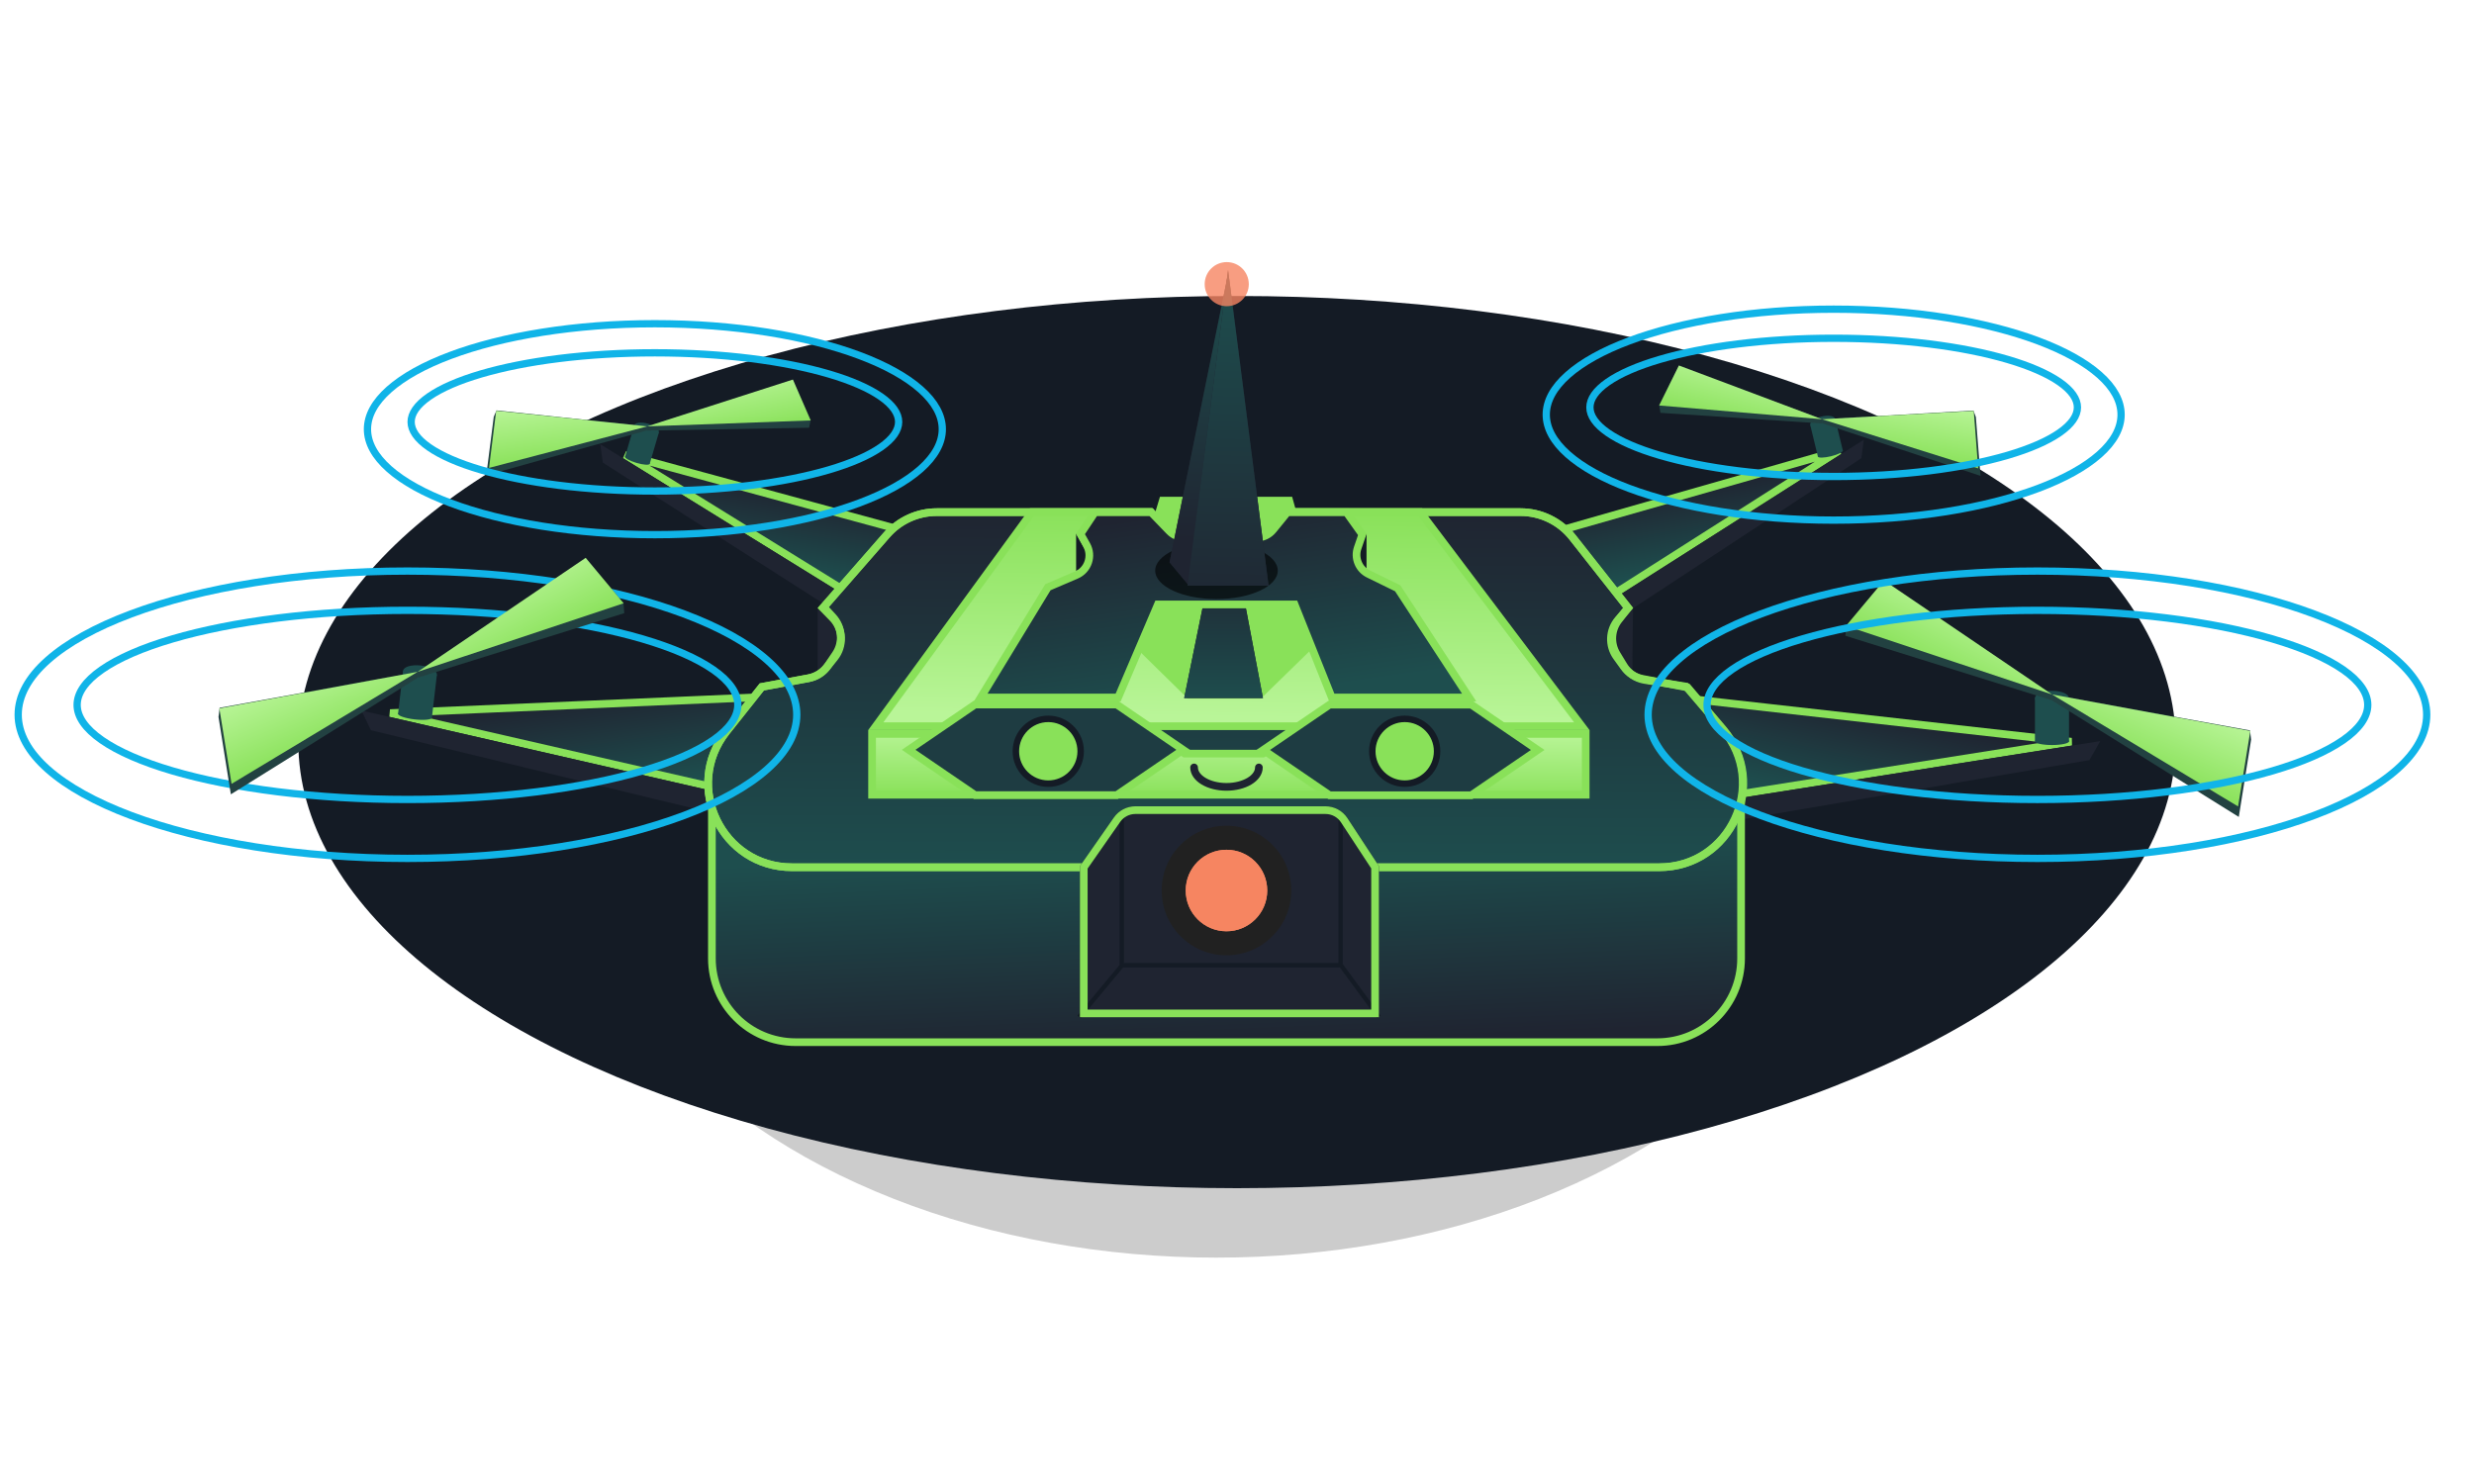 <svg width="170" height="102" viewBox="0 0 170 102" fill="none" xmlns="http://www.w3.org/2000/svg">
<g style="mix-blend-mode:multiply" filter="url(#filter0_f_537_5546)">
<ellipse cx="83.59" cy="56.264" rx="44.366" ry="30.177" fill="black" fill-opacity="0.2"/>
</g>
<g filter="url(#filter1_f_537_5546)">
<ellipse cx="85" cy="51.006" rx="64.5" ry="30.662" fill="#141B25"/>
</g>
<path d="M62.131 36.487L42.947 31.268L59.611 41.574L62.131 36.487Z" fill="#1F2431"/>
<path d="M62.131 36.487L42.947 31.268L59.611 41.574L62.131 36.487Z" fill="url(#paint0_linear_537_5546)"/>
<path d="M62.131 36.487L42.947 31.268L59.611 41.574L62.131 36.487Z" stroke="#89E159" stroke-width="0.528"/>
<path d="M59.686 41.927L41.245 30.529L41.423 31.796L59.925 43.623L59.686 41.927Z" fill="#1F2431"/>
<path d="M52.598 47.901L26.809 49.014L51.191 54.609L52.598 47.901Z" fill="#1F2431"/>
<path d="M52.598 47.901L26.809 49.014L51.191 54.609L52.598 47.901Z" fill="url(#paint1_linear_537_5546)"/>
<path d="M52.598 47.901L26.809 49.014L51.191 54.609L52.598 47.901Z" stroke="#89E159" stroke-width="0.528"/>
<path d="M51.39 54.93L24.836 48.835L25.485 50.189L51.079 56.395L51.39 54.93Z" fill="#1F2431"/>
<path d="M107.263 36.446L126.379 30.982L109.848 41.5L107.263 36.446Z" fill="#1F2431"/>
<path d="M107.263 36.446L126.379 30.982L109.848 41.5L107.263 36.446Z" fill="url(#paint2_linear_537_5546)"/>
<path d="M107.263 36.446L126.379 30.982L109.848 41.5L107.263 36.446Z" stroke="#89E159" stroke-width="0.528"/>
<path d="M109.777 41.855L128.071 30.222L127.908 31.491L109.559 43.554L109.777 41.855Z" fill="#1F2431"/>
<path d="M116.684 48.099L142.336 50.981L117.626 54.888L116.684 48.099Z" fill="#1F2431"/>
<path d="M116.684 48.099L142.336 50.981L117.626 54.888L116.684 48.099Z" fill="url(#paint3_linear_537_5546)"/>
<path d="M116.684 48.099L142.336 50.981L117.626 54.888L116.684 48.099Z" stroke="#89E159" stroke-width="0.528"/>
<path d="M117.406 55.195L144.316 50.938L143.575 52.245L117.616 56.678L117.406 55.195Z" fill="#1F2431"/>
<path d="M56.183 44.621V41.798L58.536 44.169L56.183 47.751V44.621Z" fill="#1F2431"/>
<path d="M112.171 45.201L112.213 41.787L110.041 44.224L112.171 48.028V45.201Z" fill="#1F2431"/>
<path d="M119.637 53.912V65.879C119.637 69.056 117.062 71.631 113.885 71.631H54.67C51.493 71.631 48.918 69.056 48.918 65.879L48.918 53.503L74.73 57.733L74.876 57.756L74.973 57.644L77.432 54.778H91.41L93.563 57.365L93.657 57.477L93.802 57.457L119.637 53.912Z" fill="#1F2431"/>
<path d="M119.637 53.912V65.879C119.637 69.056 117.062 71.631 113.885 71.631H54.67C51.493 71.631 48.918 69.056 48.918 65.879L48.918 53.503L74.73 57.733L74.876 57.756L74.973 57.644L77.432 54.778H91.41L93.563 57.365L93.657 57.477L93.802 57.457L119.637 53.912Z" fill="url(#paint4_linear_537_5546)"/>
<path d="M119.637 53.912V65.879C119.637 69.056 117.062 71.631 113.885 71.631H54.67C51.493 71.631 48.918 69.056 48.918 65.879L48.918 53.503L74.73 57.733L74.876 57.756L74.973 57.644L77.432 54.778H91.41L93.563 57.365L93.657 57.477L93.802 57.457L119.637 53.912Z" stroke="#89E159" stroke-width="0.528"/>
<path d="M49.917 50.282L52.354 47.21L55.568 46.611C56.053 46.521 56.489 46.26 56.799 45.876L57.335 45.212C57.993 44.397 57.937 43.218 57.205 42.468L56.535 41.782L60.942 36.751C61.806 35.765 63.053 35.2 64.364 35.2H79.074L80.142 36.469C80.421 36.8 80.831 36.991 81.264 36.991H86.32C86.76 36.991 87.176 36.794 87.455 36.454L88.484 35.2H104.484C105.877 35.2 107.194 35.838 108.056 36.932L111.881 41.784L111.192 42.588C110.57 43.313 110.526 44.371 111.086 45.146L111.589 45.842C111.898 46.271 112.36 46.565 112.879 46.663L115.967 47.251L118.414 50.134C121.586 53.871 118.93 59.608 114.029 59.608H54.424C49.612 59.608 46.928 54.052 49.917 50.282Z" fill="#1F2431"/>
<path d="M49.917 50.282L52.354 47.21L55.568 46.611C56.053 46.521 56.489 46.26 56.799 45.876L57.335 45.212C57.993 44.397 57.937 43.218 57.205 42.468L56.535 41.782L60.942 36.751C61.806 35.765 63.053 35.2 64.364 35.2H79.074L80.142 36.469C80.421 36.8 80.831 36.991 81.264 36.991H86.32C86.76 36.991 87.176 36.794 87.455 36.454L88.484 35.2H104.484C105.877 35.2 107.194 35.838 108.056 36.932L111.881 41.784L111.192 42.588C110.57 43.313 110.526 44.371 111.086 45.146L111.589 45.842C111.898 46.271 112.36 46.565 112.879 46.663L115.967 47.251L118.414 50.134C121.586 53.871 118.93 59.608 114.029 59.608H54.424C49.612 59.608 46.928 54.052 49.917 50.282Z" fill="url(#paint5_linear_537_5546)"/>
<path d="M49.917 50.282L52.354 47.21L55.568 46.611C56.053 46.521 56.489 46.26 56.799 45.876L57.335 45.212C57.993 44.397 57.937 43.218 57.205 42.468L56.535 41.782L60.942 36.751C61.806 35.765 63.053 35.2 64.364 35.2H79.074L80.142 36.469C80.421 36.8 80.831 36.991 81.264 36.991H86.32C86.76 36.991 87.176 36.794 87.455 36.454L88.484 35.2H104.484C105.877 35.2 107.194 35.838 108.056 36.932L111.881 41.784L111.192 42.588C110.57 43.313 110.526 44.371 111.086 45.146L111.589 45.842C111.898 46.271 112.36 46.565 112.879 46.663L115.967 47.251L118.414 50.134C121.586 53.871 118.93 59.608 114.029 59.608H54.424C49.612 59.608 46.928 54.052 49.917 50.282Z" stroke="#89E159" stroke-width="0.528"/>
<path d="M49.913 50.283L52.345 47.216L55.558 46.621C56.104 46.519 56.586 46.203 56.897 45.742L57.423 44.962C57.958 44.168 57.878 43.109 57.229 42.405L56.609 41.731L60.942 36.76C61.806 35.768 63.056 35.2 64.371 35.2H79.074L80.142 36.469C80.421 36.8 80.831 36.991 81.264 36.991H86.32C86.76 36.991 87.176 36.794 87.455 36.454L88.484 35.2H104.482C105.876 35.2 107.194 35.839 108.056 36.935L111.871 41.783L111.226 42.609C110.697 43.287 110.642 44.22 111.087 44.955L111.313 44.818L111.087 44.955L111.577 45.763C111.892 46.283 112.419 46.638 113.019 46.734L115.862 47.188L118.366 50.124C121.55 53.858 118.897 59.608 113.99 59.608H54.42C49.609 59.608 46.924 54.053 49.913 50.283Z" stroke="#89E159" stroke-width="0.528"/>
<path d="M76.539 56.191C76.877 55.707 77.429 55.419 78.019 55.419H91.079C91.687 55.419 92.254 55.725 92.588 56.234L94.751 59.532V69.918H74.207V59.532L76.539 56.191Z" fill="#1F2431"/>
<path fill-rule="evenodd" clip-rule="evenodd" d="M77.179 66.494L74.267 69.996L74.036 69.804L76.927 66.326V55.767H77.228V66.193H91.966V55.915H92.267V66.26L94.873 69.811L94.63 69.989L92.066 66.494H77.179Z" fill="#141B25"/>
<path d="M76.756 56.342C77.044 55.929 77.516 55.683 78.019 55.683H91.079C91.598 55.683 92.082 55.944 92.367 56.379L94.487 59.611V69.654H74.471V59.615L76.756 56.342Z" stroke="#89E159" stroke-width="0.528"/>
<circle cx="84.277" cy="61.208" r="4.453" fill="#212121"/>
<circle cx="84.277" cy="61.208" r="2.8" fill="#F68561"/>
<g filter="url(#filter2_d_537_5546)">
<circle cx="84.277" cy="61.208" r="2.8" fill="#F68561"/>
</g>
<path d="M86.701 51.798H86.78L86.846 51.754L88.836 50.444H108.961V54.625H59.924V50.444H79.449L81.341 51.751L81.409 51.798H81.491H86.701Z" fill="url(#paint6_linear_537_5546)" stroke="#89E159" stroke-width="0.528"/>
<path d="M80.694 37.205L80.773 37.302H80.899H83.839H86.825H86.962L87.041 37.19L88.442 35.2H97.591L100.388 38.907L108.695 49.915H88.757H79.34H60.179L68.209 38.904L70.91 35.2H79.059L80.694 37.205Z" fill="url(#paint7_linear_537_5546)" stroke="#89E159" stroke-width="0.528"/>
<path d="M79.706 34.143H88.788L91.375 43.401L86.643 48.016H81.617L76.914 43.401L79.706 34.143Z" fill="#89E159"/>
<path d="M83.348 38.27H84.941L86.784 47.982H81.37L83.348 38.27Z" fill="#1F2431"/>
<path d="M83.348 38.27H84.941L86.784 47.982H81.37L83.348 38.27Z" fill="url(#paint8_linear_537_5546)"/>
<path d="M93.9 38.749V36.658L92.891 38.785L93.9 39.122V38.749Z" fill="#141B25"/>
<path d="M73.945 38.749V36.658L75.087 38.749L73.945 39.25L73.945 38.749Z" fill="#141B25"/>
<path d="M79.739 41.545H79.564L79.496 41.705L76.834 47.942H67.388L72.007 40.361L73.965 39.521C74.767 39.176 75.093 38.212 74.664 37.452L74.243 36.704L75.234 35.211H79.102L80.358 36.51C80.635 36.796 81.015 36.957 81.413 36.957H86.343C86.785 36.957 87.203 36.758 87.481 36.415L88.46 35.211H92.522L93.61 36.736L93.293 37.659C93.053 38.359 93.372 39.128 94.037 39.453L96.042 40.434L100.953 47.942H91.513L89.024 41.711L88.958 41.545H88.779H79.739Z" fill="#1F2431"/>
<path d="M79.739 41.545H79.564L79.496 41.705L76.834 47.942H67.388L72.007 40.361L73.965 39.521C74.767 39.176 75.093 38.212 74.664 37.452L74.243 36.704L75.234 35.211H79.102L80.358 36.51C80.635 36.796 81.015 36.957 81.413 36.957H86.343C86.785 36.957 87.203 36.758 87.481 36.415L88.46 35.211H92.522L93.61 36.736L93.293 37.659C93.053 38.359 93.372 39.128 94.037 39.453L96.042 40.434L100.953 47.942H91.513L89.024 41.711L88.958 41.545H88.779H79.739Z" fill="url(#paint9_linear_537_5546)"/>
<path d="M79.739 41.545H79.564L79.496 41.705L76.834 47.942H67.388L72.007 40.361L73.965 39.521C74.767 39.176 75.093 38.212 74.664 37.452L74.243 36.704L75.234 35.211H79.102L80.358 36.51C80.635 36.796 81.015 36.957 81.413 36.957H86.343C86.785 36.957 87.203 36.758 87.481 36.415L88.46 35.211H92.522L93.61 36.736L93.293 37.659C93.053 38.359 93.372 39.128 94.037 39.453L96.042 40.434L100.953 47.942H91.513L89.024 41.711L88.958 41.545H88.779H79.739Z" stroke="#89E159" stroke-width="0.528"/>
<path d="M67.001 54.651L62.438 51.537L67.001 48.422L76.736 48.422L81.299 51.537L76.736 54.651L67.001 54.651Z" fill="#1F2431"/>
<path d="M67.001 54.651L62.438 51.537L67.001 48.422L76.736 48.422L81.299 51.537L76.736 54.651L67.001 54.651Z" fill="#1E4E4E" fill-opacity="0.6"/>
<path d="M67.001 54.651L62.438 51.537L67.001 48.422L76.736 48.422L81.299 51.537L76.736 54.651L67.001 54.651Z" stroke="#89E159" stroke-width="0.528"/>
<path d="M91.364 54.661L86.801 51.546L91.364 48.432L101.099 48.432L105.662 51.546L101.099 54.661L91.364 54.661Z" fill="#1F2431"/>
<path d="M91.364 54.661L86.801 51.546L91.364 48.432L101.099 48.432L105.662 51.546L101.099 54.661L91.364 54.661Z" fill="#1E4E4E" fill-opacity="0.6"/>
<path d="M91.364 54.661L86.801 51.546L91.364 48.432L101.099 48.432L105.662 51.546L101.099 54.661L91.364 54.661Z" stroke="#89E159" stroke-width="0.528"/>
<circle cx="72.032" cy="51.636" r="2.449" fill="#141B25"/>
<circle cx="96.523" cy="51.636" r="2.449" fill="#141B25"/>
<g filter="url(#filter3_d_537_5546)">
<circle cx="72.032" cy="51.636" r="2.004" fill="#89E159"/>
</g>
<g filter="url(#filter4_d_537_5546)">
<circle cx="96.523" cy="51.636" r="2.004" fill="#89E159"/>
</g>
<g style="mix-blend-mode:multiply" filter="url(#filter5_f_537_5546)">
<ellipse cx="83.59" cy="39.221" rx="4.211" ry="1.955" fill="black" fill-opacity="0.6"/>
</g>
<path d="M84.386 18.819L81.706 40.257L80.366 38.649L84.386 18.819Z" fill="#1F2431"/>
<path d="M84.386 18.819L81.706 40.257L80.366 38.649L84.386 18.819Z" fill="url(#paint10_linear_537_5546)"/>
<path d="M84.386 18.552L87.17 40.258H81.601L84.386 18.552Z" fill="#1F2431"/>
<path d="M84.386 18.552L87.17 40.258H81.601L84.386 18.552Z" fill="url(#paint11_linear_537_5546)"/>
<g opacity="0.8" filter="url(#filter6_d_537_5546)">
<circle cx="84.295" cy="19.531" r="1.516" fill="#F68561"/>
</g>
<path d="M86.504 52.748C86.504 53.486 85.507 54.084 84.277 54.084C83.048 54.084 82.051 53.486 82.051 52.748" stroke="#1F2431" stroke-width="0.528" stroke-linecap="round"/>
<rect x="139.831" y="47.985" width="2.341" height="2.988" fill="#1E4E4E"/>
<ellipse cx="141.002" cy="47.986" rx="1.171" ry="0.506" fill="#1E4E4E"/>
<ellipse cx="141.002" cy="50.953" rx="1.171" ry="0.255" fill="#1E4E4E"/>
<rect x="124.39" y="29.21" width="1.764" height="2.251" transform="rotate(-13.591 124.39 29.21)" fill="#1E4E4E"/>
<ellipse cx="125.247" cy="29.002" rx="0.882" ry="0.381" transform="rotate(-13.591 125.247 29.002)" fill="#1E4E4E"/>
<ellipse cx="125.771" cy="31.174" rx="0.882" ry="0.192" transform="rotate(-13.591 125.771 31.174)" fill="#1E4E4E"/>
<rect width="1.764" height="2.251" transform="matrix(-0.96 -0.281 -0.281 0.96 45.272 29.737)" fill="#1E4E4E"/>
<ellipse cx="0.882" cy="0.381" rx="0.882" ry="0.381" transform="matrix(-0.96 -0.281 -0.281 0.96 45.379 29.371)" fill="#1E4E4E"/>
<ellipse cx="0.882" cy="0.192" rx="0.882" ry="0.192" transform="matrix(-0.96 -0.281 -0.281 0.96 44.697 31.697)" fill="#1E4E4E"/>
<rect x="27.695" y="46.11" width="2.341" height="2.988" transform="rotate(6.624 27.695 46.11)" fill="#1E4E4E"/>
<ellipse cx="28.858" cy="46.245" rx="1.171" ry="0.506" transform="rotate(6.624 28.858 46.245)" fill="#1E4E4E"/>
<ellipse cx="28.516" cy="49.192" rx="1.171" ry="0.255" transform="rotate(6.624 28.516 49.192)" fill="#1E4E4E"/>
<path d="M141.007 47.733L154.609 50.202L154.686 50.834L153.838 56.151L140.977 48.128L141.007 47.733Z" fill="#224141"/>
<path d="M141 47.73L154.629 50.241L153.788 55.429L141 47.73Z" fill="url(#paint12_linear_537_5546)"/>
<path d="M141.006 47.733L129.434 39.951L126.857 43.009L126.805 43.698L140.976 48.127L141.006 47.733Z" fill="#224141"/>
<path d="M141.011 47.736L129.457 39.895L126.849 43.02L141.011 47.736Z" fill="url(#paint13_linear_537_5546)"/>
<path d="M162.7 48.451C162.7 49.259 162.141 50.082 161.004 50.873C159.873 51.659 158.221 52.377 156.157 52.984C152.033 54.197 146.32 54.951 140 54.951C133.679 54.951 127.967 54.197 123.842 52.984C121.778 52.377 120.126 51.659 118.996 50.873C117.858 50.082 117.3 49.259 117.3 48.451C117.3 47.642 117.858 46.82 118.996 46.028C120.126 45.242 121.778 44.524 123.842 43.917C127.967 42.704 133.679 41.951 140 41.951C146.32 41.951 152.033 42.704 156.157 43.917C158.221 44.524 159.873 45.242 161.004 46.028C162.141 46.82 162.7 47.642 162.7 48.451Z" stroke="#10B4E8" stroke-width="0.5"/>
<path d="M166.75 49.125C166.75 50.426 166.048 51.695 164.712 52.879C163.377 54.063 161.431 55.141 159.004 56.05C154.153 57.87 147.434 59 140 59C132.566 59 125.847 57.87 120.996 56.05C118.569 55.141 116.623 54.063 115.288 52.879C113.952 51.695 113.25 50.426 113.25 49.125C113.25 47.824 113.952 46.555 115.288 45.371C116.623 44.187 118.569 43.11 120.996 42.2C125.847 40.38 132.566 39.25 140 39.25C147.434 39.25 154.153 40.38 159.004 42.2C161.431 43.11 163.377 44.187 164.712 45.371C166.048 46.555 166.75 47.824 166.75 49.125Z" stroke="#10B4E8" stroke-width="0.5"/>
<path d="M50.7 48.45C50.7 49.259 50.141 50.081 49.004 50.872C47.873 51.658 46.221 52.376 44.157 52.983C40.033 54.196 34.32 54.95 28 54.95C21.679 54.95 15.967 54.196 11.842 52.983C9.778 52.376 8.126 51.658 6.996 50.872C5.858 50.081 5.3 49.259 5.3 48.45C5.3 47.642 5.858 46.819 6.996 46.028C8.126 45.242 9.778 44.524 11.842 43.917C15.967 42.704 21.679 41.95 28 41.95C34.32 41.95 40.033 42.704 44.157 43.917C46.221 44.524 47.873 45.242 49.004 46.028C50.141 46.819 50.7 47.642 50.7 48.45Z" stroke="#10B4E8" stroke-width="0.5"/>
<path d="M54.75 49.125C54.75 50.425 54.048 51.695 52.712 52.879C51.377 54.062 49.431 55.14 47.004 56.05C42.153 57.869 35.434 59 28 59C20.566 59 13.847 57.869 8.996 56.05C6.569 55.14 4.623 54.062 3.288 52.879C1.952 51.695 1.25 50.425 1.25 49.125C1.25 47.824 1.952 46.555 3.288 45.371C4.623 44.187 6.569 43.109 8.996 42.199C13.847 40.38 20.566 39.25 28 39.25C35.434 39.25 42.153 40.38 47.004 42.199C49.431 43.109 51.377 44.187 52.712 45.371C54.048 46.555 54.75 47.824 54.75 49.125Z" stroke="#10B4E8" stroke-width="0.5"/>
<path d="M125.207 28.816L135.604 28.217L135.772 28.665L136.092 32.709L125.255 29.111L125.207 28.816Z" fill="#224141"/>
<path d="M125.201 28.816L135.625 28.242L135.928 32.19L125.201 28.816Z" fill="url(#paint14_linear_537_5546)"/>
<path d="M125.207 28.816L115.357 25.166L114.011 27.862L114.095 28.375L125.256 29.11L125.207 28.816Z" fill="#224141"/>
<path d="M125.212 28.817L115.364 25.12L114.007 27.87L125.212 28.817Z" fill="url(#paint15_linear_537_5546)"/>
<path d="M44.474 29.305L34.118 28.207L33.928 28.647L33.414 32.671L44.412 29.596L44.474 29.305Z" fill="#224141"/>
<path d="M44.479 29.305L34.095 28.231L33.603 32.16L44.479 29.305Z" fill="url(#paint16_linear_537_5546)"/>
<path d="M44.474 29.306L54.489 26.133L55.704 28.89L55.596 29.399L44.412 29.597L44.474 29.306Z" fill="#224141"/>
<path d="M44.469 29.306L54.484 26.087L55.707 28.898L44.469 29.306Z" fill="url(#paint17_linear_537_5546)"/>
<path d="M28.693 46.178L15.091 48.647L15.014 49.279L15.863 54.596L28.723 46.573L28.693 46.178Z" fill="#224141"/>
<path d="M28.7 46.176L15.072 48.687L15.912 53.876L28.7 46.176Z" fill="url(#paint18_linear_537_5546)"/>
<path d="M28.695 46.178L40.267 38.397L42.845 41.455L42.896 42.144L28.725 46.573L28.695 46.178Z" fill="#224141"/>
<path d="M28.69 46.182L40.244 38.341L42.852 41.466L28.69 46.182Z" fill="url(#paint19_linear_537_5546)"/>
<path d="M61.75 29C61.75 29.567 61.358 30.159 60.521 30.741C59.692 31.318 58.476 31.847 56.95 32.296C53.903 33.192 49.678 33.75 45 33.75C40.322 33.75 36.097 33.192 33.05 32.296C31.524 31.847 30.308 31.318 29.479 30.741C28.642 30.159 28.25 29.567 28.25 29C28.25 28.433 28.642 27.841 29.479 27.259C30.308 26.682 31.524 26.153 33.05 25.704C36.097 24.808 40.322 24.25 45 24.25C49.678 24.25 53.903 24.808 56.95 25.704C58.476 26.153 59.692 26.682 60.521 27.259C61.358 27.841 61.75 28.433 61.75 29Z" stroke="#10B4E8" stroke-width="0.5"/>
<path d="M64.75 29.5C64.75 30.438 64.244 31.362 63.262 32.232C62.281 33.102 60.848 33.897 59.054 34.569C55.47 35.913 50.501 36.75 45 36.75C39.499 36.75 34.53 35.913 30.946 34.569C29.152 33.897 27.719 33.102 26.738 32.232C25.756 31.362 25.25 30.438 25.25 29.5C25.25 28.562 25.756 27.638 26.738 26.768C27.719 25.898 29.152 25.103 30.946 24.431C34.53 23.087 39.499 22.25 45 22.25C50.501 22.25 55.47 23.087 59.054 24.431C60.848 25.103 62.281 25.898 63.262 26.768C64.244 27.638 64.75 28.562 64.75 29.5Z" stroke="#10B4E8" stroke-width="0.5"/>
<path d="M142.75 28C142.75 28.567 142.358 29.159 141.521 29.741C140.692 30.318 139.476 30.847 137.95 31.296C134.903 32.192 130.677 32.75 126 32.75C121.323 32.75 117.097 32.192 114.05 31.296C112.524 30.847 111.308 30.318 110.479 29.741C109.642 29.159 109.25 28.567 109.25 28C109.25 27.433 109.642 26.841 110.479 26.259C111.308 25.682 112.524 25.153 114.05 24.704C117.097 23.808 121.323 23.25 126 23.25C130.677 23.25 134.903 23.808 137.95 24.704C139.476 25.153 140.692 25.682 141.521 26.259C142.358 26.841 142.75 27.433 142.75 28Z" stroke="#10B4E8" stroke-width="0.5"/>
<path d="M145.75 28.5C145.75 29.438 145.244 30.362 144.262 31.232C143.281 32.102 141.848 32.897 140.054 33.569C136.47 34.913 131.501 35.75 126 35.75C120.499 35.75 115.53 34.913 111.946 33.569C110.152 32.897 108.719 32.102 107.738 31.232C106.756 30.362 106.25 29.438 106.25 28.5C106.25 27.562 106.756 26.638 107.738 25.768C108.719 24.898 110.152 24.103 111.946 23.431C115.53 22.087 120.499 21.25 126 21.25C131.501 21.25 136.47 22.087 140.054 23.431C141.848 24.103 143.281 24.898 144.262 25.768C145.244 26.638 145.75 27.562 145.75 28.5Z" stroke="#10B4E8" stroke-width="0.5"/>
<defs>
<filter id="filter0_f_537_5546" x="33.81" y="20.673" width="99.56" height="71.183" filterUnits="userSpaceOnUse" color-interpolation-filters="sRGB">
<feFlood flood-opacity="0" result="BackgroundImageFix"/>
<feBlend mode="normal" in="SourceGraphic" in2="BackgroundImageFix" result="shape"/>
<feGaussianBlur stdDeviation="2.707" result="effect1_foregroundBlur_537_5546"/>
</filter>
<filter id="filter1_f_537_5546" x="0.5" y="0.344" width="169" height="101.323" filterUnits="userSpaceOnUse" color-interpolation-filters="sRGB">
<feFlood flood-opacity="0" result="BackgroundImageFix"/>
<feBlend mode="normal" in="SourceGraphic" in2="BackgroundImageFix" result="shape"/>
<feGaussianBlur stdDeviation="10" result="effect1_foregroundBlur_537_5546"/>
</filter>
<filter id="filter2_d_537_5546" x="77.868" y="54.799" width="12.819" height="12.818" filterUnits="userSpaceOnUse" color-interpolation-filters="sRGB">
<feFlood flood-opacity="0" result="BackgroundImageFix"/>
<feColorMatrix in="SourceAlpha" type="matrix" values="0 0 0 0 0 0 0 0 0 0 0 0 0 0 0 0 0 0 127 0" result="hardAlpha"/>
<feMorphology radius="1.203" operator="dilate" in="SourceAlpha" result="effect1_dropShadow_537_5546"/>
<feOffset/>
<feGaussianBlur stdDeviation="1.203"/>
<feComposite in2="hardAlpha" operator="out"/>
<feColorMatrix type="matrix" values="0 0 0 0 0.965 0 0 0 0 0.522 0 0 0 0 0.38 0 0 0 0.8 0"/>
<feBlend mode="normal" in2="BackgroundImageFix" result="effect1_dropShadow_537_5546"/>
<feBlend mode="normal" in="SourceGraphic" in2="effect1_dropShadow_537_5546" result="shape"/>
</filter>
<filter id="filter3_d_537_5546" x="67.177" y="46.78" width="9.711" height="9.711" filterUnits="userSpaceOnUse" color-interpolation-filters="sRGB">
<feFlood flood-opacity="0" result="BackgroundImageFix"/>
<feColorMatrix in="SourceAlpha" type="matrix" values="0 0 0 0 0 0 0 0 0 0 0 0 0 0 0 0 0 0 127 0" result="hardAlpha"/>
<feMorphology radius="0.445" operator="dilate" in="SourceAlpha" result="effect1_dropShadow_537_5546"/>
<feOffset/>
<feGaussianBlur stdDeviation="1.203"/>
<feComposite in2="hardAlpha" operator="out"/>
<feColorMatrix type="matrix" values="0 0 0 0 0.537 0 0 0 0 0.882 0 0 0 0 0.349 0 0 0 1 0"/>
<feBlend mode="normal" in2="BackgroundImageFix" result="effect1_dropShadow_537_5546"/>
<feBlend mode="normal" in="SourceGraphic" in2="effect1_dropShadow_537_5546" result="shape"/>
</filter>
<filter id="filter4_d_537_5546" x="91.668" y="46.78" width="9.711" height="9.711" filterUnits="userSpaceOnUse" color-interpolation-filters="sRGB">
<feFlood flood-opacity="0" result="BackgroundImageFix"/>
<feColorMatrix in="SourceAlpha" type="matrix" values="0 0 0 0 0 0 0 0 0 0 0 0 0 0 0 0 0 0 127 0" result="hardAlpha"/>
<feMorphology radius="0.445" operator="dilate" in="SourceAlpha" result="effect1_dropShadow_537_5546"/>
<feOffset/>
<feGaussianBlur stdDeviation="1.203"/>
<feComposite in2="hardAlpha" operator="out"/>
<feColorMatrix type="matrix" values="0 0 0 0 0.537 0 0 0 0 0.882 0 0 0 0 0.349 0 0 0 1 0"/>
<feBlend mode="normal" in2="BackgroundImageFix" result="effect1_dropShadow_537_5546"/>
<feBlend mode="normal" in="SourceGraphic" in2="effect1_dropShadow_537_5546" result="shape"/>
</filter>
<filter id="filter5_f_537_5546" x="73.965" y="31.852" width="19.25" height="14.739" filterUnits="userSpaceOnUse" color-interpolation-filters="sRGB">
<feFlood flood-opacity="0" result="BackgroundImageFix"/>
<feBlend mode="normal" in="SourceGraphic" in2="BackgroundImageFix" result="shape"/>
<feGaussianBlur stdDeviation="2.707" result="effect1_foregroundBlur_537_5546"/>
</filter>
<filter id="filter6_d_537_5546" x="79.169" y="14.405" width="10.251" height="10.252" filterUnits="userSpaceOnUse" color-interpolation-filters="sRGB">
<feFlood flood-opacity="0" result="BackgroundImageFix"/>
<feColorMatrix in="SourceAlpha" type="matrix" values="0 0 0 0 0 0 0 0 0 0 0 0 0 0 0 0 0 0 127 0" result="hardAlpha"/>
<feMorphology radius="1.203" operator="dilate" in="SourceAlpha" result="effect1_dropShadow_537_5546"/>
<feOffset/>
<feGaussianBlur stdDeviation="1.203"/>
<feComposite in2="hardAlpha" operator="out"/>
<feColorMatrix type="matrix" values="0 0 0 0 0.965 0 0 0 0 0.522 0 0 0 0 0.38 0 0 0 0.5 0"/>
<feBlend mode="normal" in2="BackgroundImageFix" result="effect1_dropShadow_537_5546"/>
<feBlend mode="normal" in="SourceGraphic" in2="effect1_dropShadow_537_5546" result="shape"/>
</filter>
<linearGradient id="paint0_linear_537_5546" x1="60.441" y1="40.488" x2="61.367" y2="34.803" gradientUnits="userSpaceOnUse">
<stop stop-color="#1E4E4E"/>
<stop offset="1" stop-color="#1F2431"/>
</linearGradient>
<linearGradient id="paint1_linear_537_5546" x1="51.797" y1="53.032" x2="50.869" y2="46.366" gradientUnits="userSpaceOnUse">
<stop stop-color="#1E4E4E"/>
<stop offset="1" stop-color="#1F2431"/>
</linearGradient>
<linearGradient id="paint2_linear_537_5546" x1="109.004" y1="40.425" x2="108.005" y2="34.753" gradientUnits="userSpaceOnUse">
<stop stop-color="#1E4E4E"/>
<stop offset="1" stop-color="#1F2431"/>
</linearGradient>
<linearGradient id="paint3_linear_537_5546" x1="117.131" y1="53.272" x2="118.514" y2="46.686" gradientUnits="userSpaceOnUse">
<stop stop-color="#1E4E4E"/>
<stop offset="1" stop-color="#1F2431"/>
</linearGradient>
<linearGradient id="paint4_linear_537_5546" x1="83.604" y1="58.127" x2="84.181" y2="71.899" gradientUnits="userSpaceOnUse">
<stop stop-color="#1E4E4E"/>
<stop offset="1" stop-color="#1F2431"/>
</linearGradient>
<linearGradient id="paint5_linear_537_5546" x1="85.373" y1="60.013" x2="85.465" y2="34.935" gradientUnits="userSpaceOnUse">
<stop stop-color="#1E4E4E"/>
<stop offset="1" stop-color="#1F2431"/>
</linearGradient>
<linearGradient id="paint6_linear_537_5546" x1="83.784" y1="54.889" x2="83.825" y2="50.179" gradientUnits="userSpaceOnUse">
<stop stop-color="#89E159"/>
<stop offset="1" stop-color="#B9F598"/>
</linearGradient>
<linearGradient id="paint7_linear_537_5546" x1="83.355" y1="34.935" x2="83.139" y2="49.278" gradientUnits="userSpaceOnUse">
<stop stop-color="#89E159"/>
<stop offset="1" stop-color="#B9F598"/>
</linearGradient>
<linearGradient id="paint8_linear_537_5546" x1="84.157" y1="48.279" x2="84.155" y2="38.27" gradientUnits="userSpaceOnUse">
<stop stop-color="#1E4E4E"/>
<stop offset="1" stop-color="#1F2431"/>
</linearGradient>
<linearGradient id="paint9_linear_537_5546" x1="84.179" y1="48.206" x2="82.305" y2="35.057" gradientUnits="userSpaceOnUse">
<stop stop-color="#1E4E4E"/>
<stop offset="1" stop-color="#1F2431"/>
</linearGradient>
<linearGradient id="paint10_linear_537_5546" x1="82.028" y1="37.081" x2="82.517" y2="19.021" gradientUnits="userSpaceOnUse">
<stop stop-color="#1F2431"/>
<stop offset="1" stop-color="#1E4E4E"/>
</linearGradient>
<linearGradient id="paint11_linear_537_5546" x1="83.829" y1="43.205" x2="84.386" y2="18.82" gradientUnits="userSpaceOnUse">
<stop stop-color="#1F2431"/>
<stop offset="1" stop-color="#1E4E4E"/>
</linearGradient>
<linearGradient id="paint12_linear_537_5546" x1="140.604" y1="50.177" x2="142.737" y2="45.056" gradientUnits="userSpaceOnUse">
<stop stop-color="#89E159"/>
<stop offset="1" stop-color="#B9F598"/>
</linearGradient>
<linearGradient id="paint13_linear_537_5546" x1="139.409" y1="49.627" x2="141.915" y2="44.678" gradientUnits="userSpaceOnUse">
<stop stop-color="#89E159"/>
<stop offset="1" stop-color="#B9F598"/>
</linearGradient>
<linearGradient id="paint14_linear_537_5546" x1="125.344" y1="30.678" x2="126" y2="26.55" gradientUnits="userSpaceOnUse">
<stop stop-color="#89E159"/>
<stop offset="1" stop-color="#B9F598"/>
</linearGradient>
<linearGradient id="paint15_linear_537_5546" x1="124.374" y1="30.485" x2="125.333" y2="26.417" gradientUnits="userSpaceOnUse">
<stop stop-color="#89E159"/>
<stop offset="1" stop-color="#B9F598"/>
</linearGradient>
<linearGradient id="paint16_linear_537_5546" x1="44.247" y1="31.157" x2="43.79" y2="27.003" gradientUnits="userSpaceOnUse">
<stop stop-color="#89E159"/>
<stop offset="1" stop-color="#B9F598"/>
</linearGradient>
<linearGradient id="paint17_linear_537_5546" x1="45.227" y1="31.013" x2="44.464" y2="26.904" gradientUnits="userSpaceOnUse">
<stop stop-color="#89E159"/>
<stop offset="1" stop-color="#B9F598"/>
</linearGradient>
<linearGradient id="paint18_linear_537_5546" x1="29.097" y1="48.623" x2="26.963" y2="43.502" gradientUnits="userSpaceOnUse">
<stop stop-color="#89E159"/>
<stop offset="1" stop-color="#B9F598"/>
</linearGradient>
<linearGradient id="paint19_linear_537_5546" x1="30.292" y1="48.073" x2="27.786" y2="43.124" gradientUnits="userSpaceOnUse">
<stop stop-color="#89E159"/>
<stop offset="1" stop-color="#B9F598"/>
</linearGradient>
</defs>
</svg>
